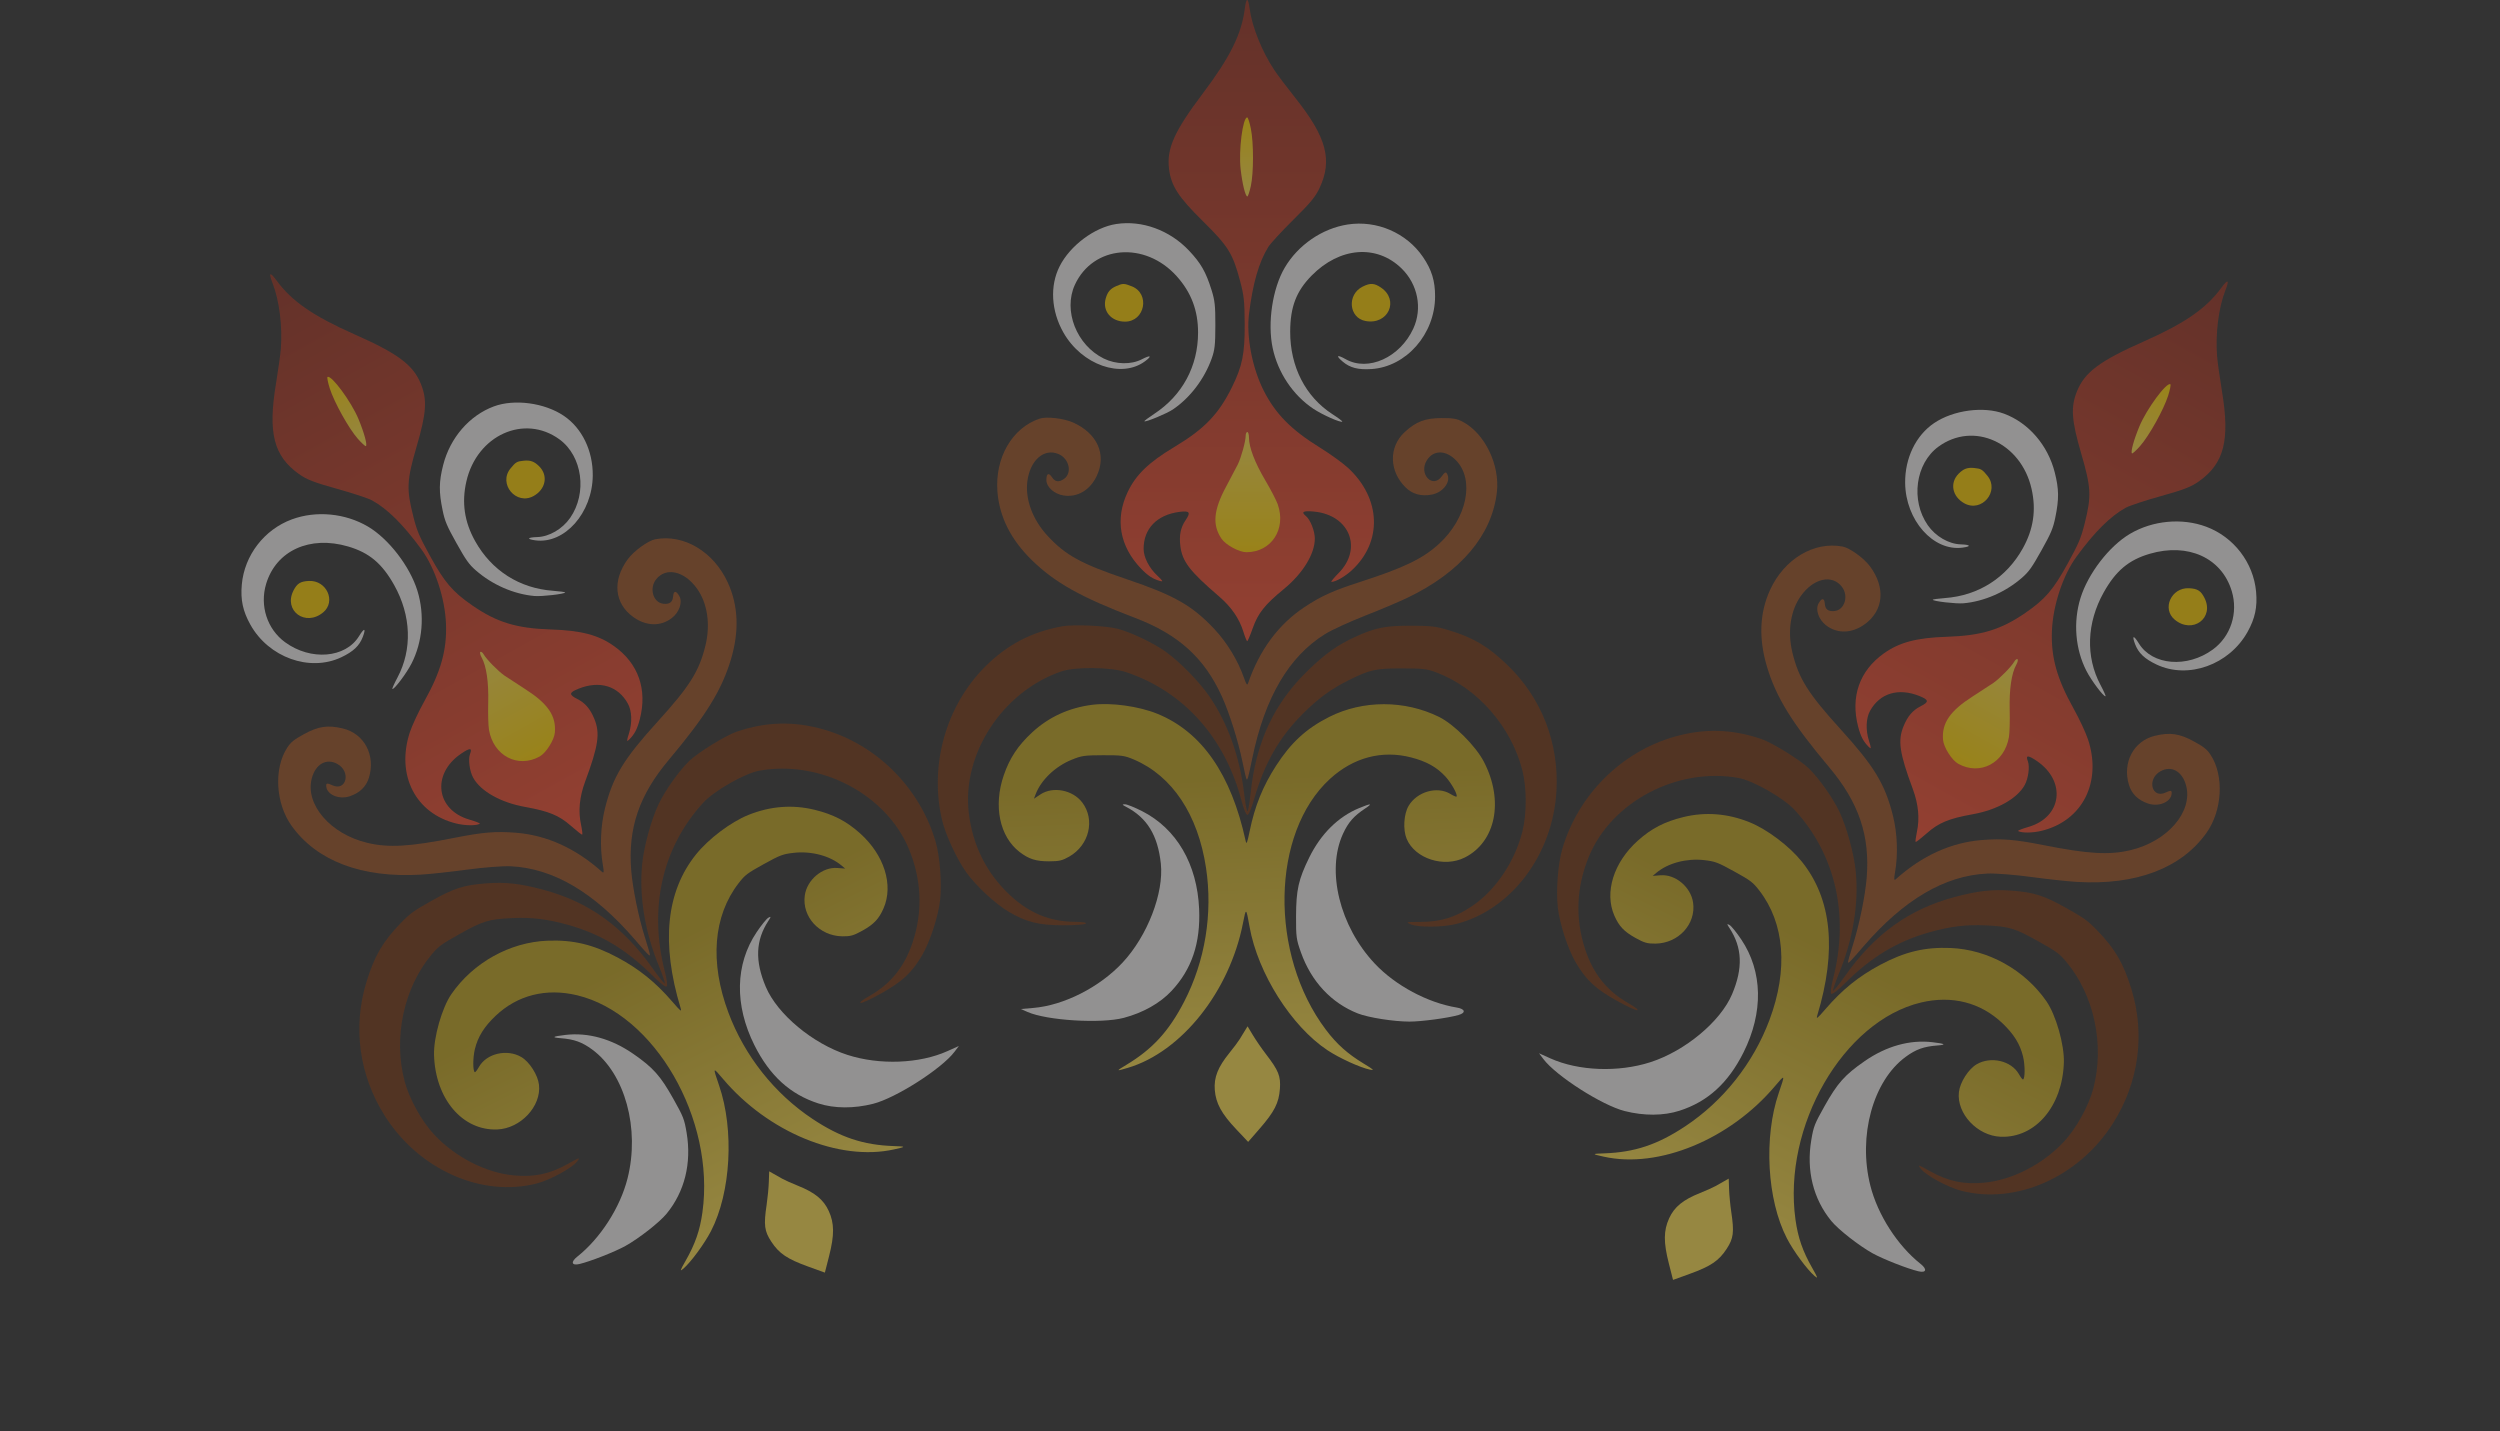 <svg width="1029" height="589" viewBox="0 0 1029 589" fill="none" xmlns="http://www.w3.org/2000/svg">
<rect x="0" y="0" width="1029" height="589" fill="#333333" stroke="none"/>
<g opacity="0.5">
<path fill-rule="evenodd" clip-rule="evenodd" d="M512.393 3.4C511.078 13.919 506.346 23.522 495.178 38.334C483.308 54.076 480.134 61.159 481.185 69.557C482.058 76.53 484.978 81.037 495.105 91.036C505.627 101.425 507.409 104.296 510.46 115.779C512.032 121.696 512.269 123.938 512.321 133.405C512.39 145.638 511.36 150.693 507 159.516C501.581 170.48 495.701 176.583 483.529 183.875C472.83 190.285 467.556 195.362 464.151 202.533C458.89 213.61 460.822 224.784 469.583 233.958C472.444 236.955 474.461 238.276 477.47 239.125C478.914 239.533 478.734 239.194 476.248 236.833C472.902 233.654 470.726 229.374 470.71 225.939C470.671 217.634 476.174 211.91 485.362 210.699C489.676 210.131 490.222 210.833 488.007 214.097C485.947 217.133 485.304 220.249 485.828 224.669C486.588 231.085 489.675 235.114 501.793 245.51C506.803 249.808 510.118 254.622 511.771 260.003C512.43 262.147 513.142 263.901 513.354 263.899C513.565 263.899 514.595 261.471 515.643 258.505C517.804 252.386 520.621 248.84 528.339 242.526C536.239 236.063 541.212 227.964 541.178 221.616C541.162 218.553 539.34 213.93 537.572 212.467C535.401 210.671 536.31 210.138 540.826 210.56C555.513 211.931 561.021 225.777 550.921 235.938C548.975 237.895 547.678 239.497 548.038 239.497C549.746 239.497 553.605 237.298 556.368 234.751C569.102 223.014 568.472 205.193 554.877 192.607C552.721 190.612 547.507 186.846 543.291 184.24C531.516 176.963 525.026 170.401 520.18 160.873C515.411 151.497 512.933 138.574 514.095 129.152C515.64 116.618 518.21 107.731 522.057 101.605C522.973 100.147 527.61 95.113 532.362 90.419C539.331 83.535 541.406 81.031 543.086 77.476C548.525 65.969 546.032 56.531 533.331 40.541C529.782 36.072 525.81 30.808 524.506 28.845C519.412 21.169 515.341 11.042 514.351 3.578C513.727 -1.128 512.967 -1.197 512.393 3.4Z" fill="url(#paint0_linear_2342_2804)"/>
<path fill-rule="evenodd" clip-rule="evenodd" d="M514.848 52.904C516.042 58.814 516.033 71.216 514.832 76.63C514.315 78.961 513.676 80.867 513.414 80.867C512.606 80.867 511.334 75.701 510.641 69.606C509.774 61.97 511.513 48.328 513.354 48.328C513.668 48.328 514.339 50.386 514.848 52.904Z" fill="url(#paint1_linear_2342_2804)"/>
<path fill-rule="evenodd" clip-rule="evenodd" d="M459.441 92.204C450.509 93.571 440.488 101.048 436.161 109.572C432.063 117.645 432.648 127.987 437.703 136.873C445.309 150.241 461.579 155.952 471.32 148.674C474.335 146.422 473.624 146.001 469.985 147.884C465.602 150.153 459.332 150.032 454.322 147.581C443.107 142.094 437.522 127.834 442.424 117.204C449.919 100.952 471.271 99.16 484.329 113.685C490.307 120.337 493.146 127.835 493.128 136.936C493.1 150.781 486.645 162.74 475.103 170.328C472.739 171.883 470.909 173.261 471.038 173.389C471.504 173.855 480.28 170.214 482.78 168.518C489.833 163.733 495.702 156.028 498.726 147.584C499.995 144.039 500.226 141.961 500.239 133.913C500.253 125.816 500.022 123.678 498.665 119.355C496.318 111.882 494.296 108.348 489.393 103.15C481.466 94.747 470.058 90.578 459.441 92.204Z" fill="#F2F0EF"/>
<path fill-rule="evenodd" clip-rule="evenodd" d="M554.709 92.405C544.198 94.03 534.254 100.858 528.769 110.217C523.76 118.764 521.642 132.916 523.828 143.234C525.974 153.367 532.173 162.638 540.536 168.222C544.331 170.756 551.891 174.114 552.479 173.526C552.623 173.383 550.778 171.996 548.379 170.445C537.343 163.308 531 150.896 531.041 136.516C531.07 126.31 533.539 119.859 539.876 113.421C551.417 101.7 566.592 100.487 576.859 110.463C583.594 117.01 585.544 126.954 581.717 135.247C576.236 147.128 563.143 153.064 553.904 147.856C550.275 145.81 549.667 146.325 552.701 148.878C555.7 151.401 559.037 152.256 564.505 151.898C578.862 150.959 590.68 137.435 590.68 121.942C590.68 115.58 589.281 111.034 585.707 105.789C578.926 95.837 566.689 90.554 554.709 92.405Z" fill="#F2F0EF"/>
<path fill-rule="evenodd" clip-rule="evenodd" d="M459.506 117.736C457.006 118.825 455.899 120.108 455.122 122.819C453.648 127.958 457.315 132.381 463.054 132.385C471.252 132.393 473.487 120.91 465.88 117.866C462.697 116.592 462.155 116.581 459.506 117.736Z" fill="#F8C900"/>
<path fill-rule="evenodd" clip-rule="evenodd" d="M560.852 117.983C554.341 121.236 555.149 130.832 562.043 132.126C571.357 133.873 576.095 123.548 568.369 118.341C565.617 116.487 564.001 116.41 560.852 117.983Z" fill="#F8C900"/>
<path fill-rule="evenodd" clip-rule="evenodd" d="M427.983 172.298C416.613 176.051 409.448 188.433 410.553 202.416C411.372 212.775 416.11 222.171 424.767 230.605C434.277 239.87 444.96 245.837 467.294 254.357C485.045 261.128 495.691 270.763 502.899 286.58C505.969 293.317 509.653 304.982 511.369 313.405C512.162 317.298 512.936 320.608 513.09 320.761C513.489 321.161 513.804 319.998 515.45 312.032C520.61 287.064 530.51 270.193 545.421 260.96C548.129 259.282 555.475 255.906 561.745 253.456C568.015 251.006 575.947 247.654 579.371 246.006C601.301 235.454 614.126 220.269 616.12 202.492C617.376 191.302 611.119 178.412 602.112 173.631C599.672 172.336 598.145 172.066 593.392 172.086C586.555 172.117 582.878 173.511 578.151 177.868C571.514 183.986 571.746 194.08 578.677 200.739C581.462 203.416 585.029 204.374 589.264 203.582C594.133 202.673 597.487 197.987 595.506 194.862C595.068 194.17 594.572 194.454 593.437 196.048C589.67 201.337 583.783 195.076 587.265 189.484C589.975 185.131 595.094 185.132 599.314 189.485C607.084 197.502 603.849 213.3 592.269 223.884C585.611 229.969 577.812 233.731 559.836 239.528C548.65 243.135 543.731 245.364 536.848 249.944C526.22 257.016 518.446 267.518 513.719 281.188C513.342 282.278 513.005 281.841 511.999 278.953C509.551 271.923 505.037 264.483 499.895 258.999C490.72 249.217 483.388 245.043 463.691 238.387C444.945 232.053 438.602 228.572 431.158 220.532C425.077 213.963 421.967 205.669 422.831 198.321C423.866 189.512 429.646 184.352 435.664 186.867C440.102 188.721 441.43 194.688 437.947 197.127C435.848 198.596 434.272 198.382 433.009 196.456C431.647 194.377 430.695 194.837 430.695 197.573C430.695 200.45 433.941 203.361 437.795 203.939C443.533 204.8 448.704 201.72 451.461 195.799C455.514 187.095 451.713 178.492 441.808 173.959C438.021 172.225 430.824 171.36 427.983 172.298Z" fill="#9A5124"/>
<path fill-rule="evenodd" clip-rule="evenodd" d="M514.077 180.12C514.077 184.098 516.494 190.435 520.758 197.642C523.017 201.461 525.336 205.92 525.912 207.552C529.513 217.767 523.307 227.273 513.024 227.291C510.029 227.297 504.488 224.287 502.758 221.714C498.921 216.006 499.471 209.933 504.706 200.224C506.629 196.657 508.762 192.609 509.445 191.229C510.872 188.347 512.721 181.648 512.721 179.361C512.721 178.506 513.026 177.808 513.399 177.808C513.772 177.808 514.077 178.849 514.077 180.12Z" fill="url(#paint2_linear_2342_2804)"/>
<path fill-rule="evenodd" clip-rule="evenodd" d="M437.243 257.786C424.541 260.098 414.436 265.399 405.389 274.498C389.397 290.58 382.577 314.657 387.651 337.115C389.05 343.312 393.687 353.396 397.766 359.111C401.677 364.593 409.681 372.022 415.173 375.269C422.404 379.544 427.623 380.84 437.61 380.84C442.447 380.84 446.517 380.543 446.897 380.162C447.348 379.71 445.72 379.46 442.012 379.411C432.129 379.281 423.813 375.876 416.083 368.793C406.225 359.76 400.347 348.159 398.745 334.579C395.882 310.3 412.639 284.665 436.796 276.367C442.588 274.378 457.18 274.535 463.507 276.654C487.172 284.583 504.181 303.551 511.038 329.658C511.965 333.191 512.895 335.42 513.441 335.42C513.984 335.42 515.078 332.816 516.258 328.714C520.467 314.073 526.604 303.376 536.36 293.674C542.704 287.365 548.018 283.489 555.223 279.917C563.916 275.608 566.304 275.084 577.122 275.112C586.027 275.136 587.382 275.303 591.522 276.891C608.215 283.291 621.995 299.072 626.594 317.056C628.448 324.307 628.458 334.94 626.616 342.26C623.513 354.595 615.622 366.347 606.093 372.828C599.143 377.555 593.088 379.434 584.704 379.462C578.636 379.483 578.477 379.522 580.636 380.447C583.772 381.791 594.01 381.697 599.493 380.275C622.13 374.401 639.175 351.726 640.636 325.54C641.738 305.786 634.491 287.202 620.413 273.687C612.374 265.97 606.499 262.486 596.312 259.395C591.101 257.814 589.135 257.578 580.851 257.549C570.225 257.509 566.009 258.357 557.672 262.205C550.446 265.539 545.649 268.944 538.577 275.755C524.452 289.359 516.997 305.232 514.752 326.488C514.286 330.895 513.675 334.251 513.394 333.944C513.113 333.637 512.523 330.336 512.082 326.607C510.294 311.483 505.278 297.481 497.744 286.583C493.553 280.52 485.591 272.384 479.818 268.264C474.761 264.656 465.842 260.378 460.184 258.846C455.406 257.553 441.943 256.931 437.243 257.786Z" fill="#713513"/>
<path fill-rule="evenodd" clip-rule="evenodd" d="M449.594 290.093C440.003 291.306 431.675 295.128 424.85 301.447C418.983 306.879 415.614 311.962 413.157 319.09C408.807 331.71 411.44 344.398 419.718 350.712C423.515 353.608 426.416 354.523 431.777 354.516C435.976 354.511 437.225 354.217 440.135 352.547C448.343 347.839 450.835 337.369 445.436 330.281C441.516 325.135 433.403 323.569 428.267 326.968L425.563 328.758L426.268 326.903C428.475 321.099 434.225 315.562 440.938 312.776C445.115 311.043 446.286 310.869 454 310.846C461.715 310.822 462.857 310.983 466.75 312.642C482.502 319.351 493.098 335.283 496.406 357.231C499.236 376 496.037 395.567 487.408 412.272C481.121 424.442 474.427 431.77 463.67 438.257C459.197 440.954 459.22 441.006 464.214 439.524C486.331 432.955 506.094 408.112 511.61 379.944C512.879 373.462 512.889 373.467 514.33 381.515C517.747 400.585 531.502 422.375 546.359 432.252C551.238 435.495 559.799 439.414 563.835 440.252C565.837 440.668 565.475 440.307 561.448 437.87C554.655 433.76 550.212 429.791 545.71 423.812C522.355 392.799 523.17 342.808 547.391 320.613C557.038 311.773 568.81 308.654 580.829 311.754C587.105 313.373 591.367 315.743 594.908 319.585C597.43 322.321 600.146 327.235 599.496 327.886C599.347 328.035 598.198 327.532 596.945 326.768C591.527 323.464 583.201 325.865 579.77 331.72C577.788 335.102 577.413 341.501 578.976 345.243C582.403 353.444 594.355 357.279 602.936 352.931C615.691 346.467 619.058 329.589 610.786 313.572C607.447 307.104 598.447 298.1 592.293 295.07C578.155 288.107 560.944 288.114 547.12 295.084C537.678 299.845 531.379 305.631 525.215 315.204C519.739 323.706 516.491 331.767 514.348 342.174C513.324 347.144 513.061 347.76 512.69 346.049C506.756 318.69 494.601 301.205 476.369 293.796C468.698 290.679 457.357 289.111 449.594 290.093Z" fill="url(#paint3_linear_2342_2804)"/>
<path fill-rule="evenodd" clip-rule="evenodd" d="M463.573 332.131C472.152 336.611 476.558 343.835 477.802 355.459C479.102 367.602 472.269 385.266 462.03 396.228C452.555 406.373 437.929 413.798 425.304 414.872L420.187 415.308L422.899 416.511C430.865 420.047 453.217 421.419 462.556 418.946C470.505 416.841 477.491 412.9 482.203 407.861C490.535 398.954 494.167 388.172 493.561 374.14C492.763 355.667 484.295 341.121 470.13 333.894C467.025 332.31 463.822 331.026 463.012 331.041C461.727 331.065 461.798 331.204 463.573 332.131Z" fill="#F2F0EF"/>
<path fill-rule="evenodd" clip-rule="evenodd" d="M559.48 332.587C550.805 336.156 543.657 343.228 538.87 352.975C534.466 361.945 533.497 366.262 533.457 377.111C533.426 385.631 533.565 386.663 535.485 392.055C539.738 404.006 547.974 412.833 558.882 417.133C563.186 418.83 573.716 420.489 580.173 420.489C585.098 420.489 595.943 419.03 600.31 417.78C603.472 416.875 603.102 415.28 599.597 414.705C587.613 412.744 574.333 405.629 565.861 396.63C551.394 381.264 545.789 358.35 552.785 343.171C554.963 338.448 557.209 335.88 561.857 332.802C565.154 330.619 564.424 330.552 559.48 332.587Z" fill="#F2F0EF"/>
<path fill-rule="evenodd" clip-rule="evenodd" d="M512.431 424.176C511.845 425.136 510.858 426.75 510.237 427.762C509.616 428.775 507.735 431.29 506.056 433.351C501.298 439.193 499.597 443.493 500.009 448.634C500.454 454.172 502.772 458.4 508.941 464.925L513.738 470L518.482 464.548C524.569 457.552 526.39 453.968 526.808 448.16C527.184 442.929 526.264 440.643 521.061 433.881C519.363 431.675 516.967 428.197 515.735 426.151L513.496 422.432L512.431 424.176Z" fill="#F9DB50"/>
</g>
<g opacity="0.5">
<path fill-rule="evenodd" clip-rule="evenodd" d="M914.328 118.429C908.064 126.982 899.26 133.073 882.298 140.585C864.271 148.569 858.054 153.214 854.889 161.064C852.261 167.581 852.622 172.939 856.608 186.601C860.751 200.796 860.912 204.171 857.995 215.689C856.491 221.623 855.608 223.697 851.051 231.995C845.162 242.719 841.805 246.635 833.704 252.224C823.638 259.17 815.532 261.644 801.35 262.097C788.885 262.496 781.807 264.368 775.345 268.978C765.362 276.099 761.617 286.803 764.811 299.08C765.854 303.09 766.974 305.225 769.191 307.43C770.255 308.488 770.262 308.104 769.238 304.832C767.859 300.428 768.039 295.629 769.696 292.62C773.7 285.344 781.292 283.019 789.909 286.428C793.955 288.029 794.091 288.908 790.568 290.683C787.292 292.334 785.215 294.745 783.524 298.862C781.068 304.837 781.806 309.859 787.34 324.836C789.628 331.028 790.183 336.846 789.012 342.352C788.545 344.546 788.315 346.425 788.5 346.526C788.685 346.629 790.766 345.008 793.124 342.925C797.987 338.629 802.173 336.901 811.987 335.137C822.034 333.33 830.317 328.672 833.374 323.108C834.849 320.423 835.505 315.498 834.671 313.36C833.648 310.735 834.702 310.711 838.442 313.275C850.61 321.615 848.69 336.392 834.923 340.36C832.271 341.124 830.359 341.893 830.674 342.068C832.166 342.898 836.608 342.853 840.26 341.972C857.095 337.907 865.209 322.029 859.45 304.421C858.536 301.628 855.811 295.803 853.394 291.475C846.643 279.391 844.163 270.501 844.562 259.819C844.954 249.307 849.071 236.81 854.669 229.141C862.113 218.941 868.68 212.424 875.021 208.942C876.53 208.113 883.029 205.969 889.465 204.179C898.902 201.552 901.932 200.372 905.129 198.083C915.477 190.673 917.888 181.213 914.564 161.065C913.636 155.434 912.725 148.904 912.54 146.553C911.821 137.369 913.188 126.541 915.953 119.537C917.695 115.122 917.065 114.692 914.328 118.429Z" fill="url(#paint4_linear_2342_2804)"/>
<path fill-rule="evenodd" clip-rule="evenodd" d="M892.402 162.88C890.571 168.626 884.533 179.458 880.851 183.605C879.266 185.391 877.781 186.746 877.552 186.618C876.846 186.225 878.246 181.092 880.605 175.43C883.56 168.335 891.713 157.26 893.322 158.156C893.596 158.308 893.182 160.433 892.402 162.88Z" fill="url(#paint5_linear_2342_2804)"/>
<path fill-rule="evenodd" clip-rule="evenodd" d="M824.877 170.28C816.407 167.132 804.014 168.792 796.089 174.137C788.583 179.199 784.064 188.52 784.162 198.743C784.307 214.122 795.747 227.024 807.798 225.401C811.528 224.899 811.111 224.185 807.016 224.062C802.082 223.913 796.663 220.758 793.476 216.18C786.345 205.932 788.399 190.756 797.851 183.851C812.302 173.295 831.832 182.111 836.179 201.153C838.169 209.872 837.003 217.804 832.562 225.748C825.806 237.833 814.35 245.144 800.575 246.163C797.753 246.372 795.484 246.686 795.534 246.86C795.714 247.494 805.154 248.58 808.163 248.313C816.653 247.562 825.528 243.682 832.276 237.774C835.109 235.294 836.321 233.591 840.246 226.564C844.195 219.496 845.033 217.515 845.949 213.077C847.532 205.407 847.484 201.336 845.727 194.409C842.886 183.212 834.944 174.022 824.877 170.28Z" fill="#F2F0EF"/>
<path fill-rule="evenodd" clip-rule="evenodd" d="M908.026 216.781C898.051 213.089 886.042 214.221 876.699 219.731C868.165 224.765 859.433 236.1 856.326 246.179C853.274 256.078 854.183 267.193 858.775 276.139C860.859 280.199 865.833 286.809 866.633 286.581C866.828 286.525 865.89 284.417 864.548 281.895C858.375 270.292 858.868 256.362 865.896 243.817C870.884 234.913 876.178 230.475 884.846 227.932C900.63 223.302 914.48 229.62 918.6 243.33C921.303 252.326 918.171 261.963 910.795 267.349C900.228 275.065 885.901 273.886 880.36 264.843C878.183 261.29 877.402 261.445 878.812 265.15C880.205 268.814 882.706 271.183 887.657 273.53C900.659 279.69 917.563 273.619 925.096 260.081C928.19 254.522 929.177 249.869 928.605 243.547C927.518 231.554 919.394 220.988 908.026 216.781Z" fill="#F2F0EF"/>
<path fill-rule="evenodd" clip-rule="evenodd" d="M812.518 192.622C809.804 192.359 808.214 192.941 806.216 194.932C802.429 198.706 803.483 204.354 808.495 207.149C815.656 211.142 823.193 202.194 818.025 195.836C815.863 193.175 815.395 192.902 812.518 192.622Z" fill="#F8C900"/>
<path fill-rule="evenodd" clip-rule="evenodd" d="M900.957 242.118C893.685 241.794 889.725 250.572 895.12 255.055C902.41 261.111 911.57 254.393 907.351 246.086C905.848 243.127 904.473 242.274 900.957 242.118Z" fill="#F8C900"/>
<path fill-rule="evenodd" clip-rule="evenodd" d="M758.443 224.972C746.682 222.723 734.4 230.058 728.567 242.814C724.246 252.264 723.817 262.779 727.28 274.358C731.085 287.078 737.519 297.486 752.893 315.791C765.111 330.34 769.728 343.936 768.336 361.262C767.743 368.642 765.29 380.625 762.694 388.82C761.494 392.607 760.561 395.877 760.62 396.085C760.775 396.629 761.616 395.766 766.927 389.605C783.577 370.297 800.431 360.368 817.95 359.55C821.132 359.401 829.194 360.023 835.864 360.931C842.534 361.839 851.095 362.766 854.888 362.992C879.182 364.434 897.772 357.401 908.159 342.837C914.697 333.67 915.498 319.364 909.952 310.806C908.449 308.489 907.246 307.51 903.083 305.216C897.094 301.918 893.203 301.349 886.954 302.858C878.179 304.977 873.474 313.909 876.292 323.099C877.424 326.792 880.076 329.363 884.161 330.731C888.858 332.304 894.068 329.84 893.856 326.146C893.81 325.328 893.238 325.336 891.471 326.177C885.608 328.967 883.508 320.633 889.27 317.44C893.755 314.954 898.227 317.444 899.798 323.3C902.689 334.083 892.18 346.315 876.916 349.932C868.139 352.012 859.494 351.507 840.968 347.832C829.439 345.545 824.058 345.1 815.816 345.755C803.09 346.767 791.19 352.164 780.413 361.81C779.553 362.58 779.472 362.035 779.997 359.021C781.276 351.688 780.949 342.993 779.122 335.7C775.862 322.691 771.484 315.478 757.509 300.085C744.208 285.435 740.358 279.308 737.763 268.663C735.644 259.967 736.959 251.207 741.286 245.206C746.474 238.011 754.034 236.314 758.07 241.437C761.047 245.216 759.305 251.074 755.076 251.513C752.528 251.776 751.254 250.822 751.088 248.525C750.908 246.047 749.853 245.985 748.522 248.376C747.123 250.891 748.544 255.012 751.631 257.391C756.226 260.934 762.243 260.756 767.531 256.924C775.305 251.289 776.166 241.923 769.716 233.145C767.25 229.788 761.381 225.533 758.443 224.972Z" fill="#9A5124"/>
<path fill-rule="evenodd" clip-rule="evenodd" d="M829.87 273.67C827.936 277.146 826.966 283.859 827.188 292.23C827.305 296.665 827.163 301.689 826.873 303.395C825.052 314.072 815.007 319.361 806.013 314.377C803.393 312.925 800.015 307.601 799.754 304.512C799.176 297.658 802.611 292.619 811.906 286.68C815.32 284.499 819.152 281.999 820.421 281.125C823.069 279.301 827.942 274.346 829.055 272.347C829.47 271.6 830.076 271.139 830.402 271.32C830.728 271.501 830.488 272.559 829.87 273.67Z" fill="url(#paint6_linear_2342_2804)"/>
<path fill-rule="evenodd" clip-rule="evenodd" d="M724.966 304.176C712.742 300.019 701.335 299.738 689.005 303.289C667.211 309.567 649.544 327.29 643.057 349.381C641.267 355.477 640.415 366.543 641.2 373.52C641.953 380.212 645.335 390.595 648.554 396.103C652.794 403.355 656.724 407.025 665.452 411.881C669.678 414.233 673.379 415.953 673.897 415.805C674.511 415.629 673.209 414.619 669.993 412.773C661.42 407.854 655.809 400.835 652.499 390.887C648.277 378.2 648.781 365.205 653.985 352.559C663.288 329.952 690.396 315.699 715.54 320.195C721.568 321.273 734.243 328.505 738.741 333.434C755.565 351.869 761.205 376.714 754.502 402.862C753.594 406.4 753.322 408.8 753.799 409.065C754.274 409.329 756.497 407.585 759.522 404.575C770.319 393.828 780.883 387.465 794.126 383.731C802.737 381.302 809.265 380.5 817.298 380.882C826.989 381.343 829.33 382.046 838.77 387.332C846.54 391.682 847.642 392.487 850.489 395.888C861.963 409.597 866.331 430.087 861.604 448.038C859.699 455.277 854.537 464.573 849.368 470.073C840.659 479.342 828.05 485.775 816.572 486.805C808.199 487.556 801.995 486.254 794.655 482.202C789.343 479.269 789.185 479.226 790.622 481.085C792.709 483.783 801.7 488.68 807.183 490.102C829.82 495.977 855.74 484.451 869.749 462.28C880.318 445.554 883.021 425.791 877.291 407.136C874.02 396.484 870.58 390.583 863.181 382.928C859.396 379.013 857.793 377.851 850.568 373.797C841.303 368.596 837.207 367.287 828.05 366.595C820.115 365.995 814.268 366.638 804.776 369.151C785.818 374.17 771.585 384.415 759.288 401.897C756.738 405.522 754.573 408.157 754.476 407.753C754.38 407.348 755.469 404.176 756.897 400.704C762.689 386.618 765.115 371.943 763.83 358.758C763.116 351.422 760.115 340.441 757.073 334.034C754.409 328.422 748.696 320.347 744.496 316.257C740.95 312.804 729.488 305.714 724.966 304.176Z" fill="#713513"/>
<path fill-rule="evenodd" clip-rule="evenodd" d="M720.049 338.412C711.078 334.809 701.943 334.098 692.906 336.302C685.139 338.195 679.723 340.999 674.11 346.033C664.173 354.945 660.303 367.312 664.467 376.855C666.377 381.232 668.467 383.442 673.154 386.043C676.826 388.08 678.06 388.43 681.416 388.386C690.877 388.263 698.146 380.327 696.874 371.507C695.951 365.104 689.623 359.791 683.483 360.264L680.25 360.513L681.768 359.235C686.518 355.236 694.235 353.194 701.456 354.024C705.948 354.54 707.056 354.958 713.808 358.688C720.561 362.419 721.48 363.115 724.076 366.457C734.578 379.98 736.09 399.053 728.309 419.841C721.655 437.617 709.345 453.16 693.682 463.561C682.271 471.139 672.858 474.287 660.305 474.725C655.084 474.907 655.079 474.963 660.164 476.096C682.684 481.111 712.034 469.013 730.55 447.081C734.811 442.034 734.817 442.043 732.163 449.776C725.876 468.101 727.3 493.83 735.48 509.685C738.166 514.891 743.741 522.479 746.861 525.174C748.408 526.51 748.267 526.019 745.933 521.931C741.996 515.037 740.043 509.408 739.016 501.995C733.689 463.538 758.709 420.251 790.666 412.634C803.394 409.601 815.197 412.599 824.192 421.153C828.889 425.619 831.461 429.762 832.687 434.841C833.561 438.458 833.544 444.073 832.66 444.325C832.457 444.384 831.698 443.385 830.974 442.108C827.846 436.587 819.404 434.637 813.558 438.084C810.182 440.076 806.742 445.485 806.289 449.515C805.296 458.347 813.876 467.51 823.487 467.883C837.777 468.437 848.925 455.326 849.486 437.307C849.713 430.032 846.226 417.788 842.322 412.147C833.354 399.189 818.312 390.826 802.842 390.195C792.277 389.765 783.96 391.757 773.918 397.125C764.999 401.891 758.241 407.356 751.308 415.408C747.997 419.253 747.468 419.663 747.975 417.987C756.093 391.196 753.974 370.006 741.645 354.667C736.458 348.214 727.31 341.328 720.049 338.412Z" fill="url(#paint7_linear_2342_2804)"/>
<path fill-rule="evenodd" clip-rule="evenodd" d="M711.824 381.942C717.141 390.029 717.479 398.484 712.914 409.246C708.145 420.489 693.585 432.601 679.308 437.202C666.096 441.459 649.705 440.836 638.15 435.636L633.467 433.528L635.252 435.898C640.493 442.862 659.358 454.929 668.721 457.309C676.69 459.335 684.711 459.287 691.279 457.176C702.891 453.445 711.307 445.789 717.601 433.233C725.886 416.703 725.559 399.874 716.695 386.672C714.753 383.778 712.578 381.098 711.863 380.718C710.729 380.114 710.724 380.27 711.824 381.942Z" fill="#F2F0EF"/>
<path fill-rule="evenodd" clip-rule="evenodd" d="M795.408 428.975C786.092 427.876 776.406 430.58 767.484 436.77C759.274 442.466 756.328 445.767 751.018 455.228C746.848 462.658 746.468 463.627 745.523 469.272C743.429 481.783 746.333 493.501 753.775 502.563C756.711 506.138 765.104 512.708 770.747 515.848C775.051 518.243 785.236 522.242 789.66 523.272C792.864 524.019 793.316 522.445 790.532 520.239C781.014 512.698 772.87 500.023 769.842 488.041C764.672 467.579 770.917 444.831 784.411 434.969C788.61 431.9 791.821 430.748 797.38 430.319C801.322 430.014 800.717 429.602 795.408 428.975Z" fill="#F2F0EF"/>
<path fill-rule="evenodd" clip-rule="evenodd" d="M709.759 486.13C708.781 486.684 707.134 487.614 706.099 488.197C705.063 488.78 702.197 490.063 699.728 491.048C692.73 493.839 689.153 496.769 687.013 501.462C684.708 506.518 684.678 511.339 686.896 520.041L688.62 526.808L695.416 524.351C704.137 521.197 707.471 518.951 710.66 514.079C713.533 509.69 713.84 507.245 712.582 498.807C712.171 496.054 711.768 491.85 711.687 489.463L711.538 485.124L709.759 486.13Z" fill="#F9DB50"/>
</g>
<g opacity="0.5">
<path fill-rule="evenodd" clip-rule="evenodd" d="M113.811 115.429C120.074 123.982 128.878 130.073 145.84 137.585C163.867 145.569 170.084 150.214 173.249 158.064C175.877 164.581 175.516 169.939 171.53 183.601C167.387 197.796 167.226 201.171 170.144 212.689C171.647 218.623 172.53 220.697 177.087 228.995C182.976 239.719 186.333 243.635 194.434 249.224C204.501 256.17 212.606 258.644 226.788 259.097C239.254 259.496 246.331 261.368 252.793 265.978C262.776 273.099 266.521 283.803 263.327 296.08C262.284 300.09 261.164 302.225 258.947 304.43C257.884 305.488 257.876 305.104 258.901 301.832C260.279 297.428 260.099 292.629 258.442 289.62C254.438 282.344 246.847 280.019 238.229 283.428C234.183 285.029 234.047 285.908 237.57 287.683C240.846 289.334 242.923 291.745 244.615 295.862C247.07 301.837 246.332 306.859 240.798 321.836C238.51 328.028 237.955 333.846 239.127 339.352C239.593 341.546 239.823 343.425 239.638 343.526C239.453 343.629 237.372 342.008 235.014 339.925C230.151 335.629 225.965 333.901 216.151 332.137C206.105 330.33 197.821 325.672 194.764 320.108C193.289 317.423 192.633 312.498 193.467 310.36C194.49 307.735 193.437 307.711 189.696 310.275C177.528 318.615 179.448 333.392 193.215 337.36C195.867 338.124 197.779 338.893 197.464 339.068C195.972 339.898 191.53 339.853 187.878 338.972C171.043 334.907 162.929 319.029 168.689 301.421C169.602 298.628 172.327 292.803 174.744 288.475C181.495 276.391 183.975 267.501 183.576 256.819C183.184 246.307 179.067 233.81 173.47 226.141C166.025 215.941 159.458 209.424 153.118 205.942C151.608 205.113 145.109 202.969 138.674 201.179C129.237 198.552 126.206 197.372 123.009 195.083C112.662 187.673 110.25 178.213 113.574 158.065C114.503 152.434 115.413 145.904 115.598 143.553C116.317 134.369 114.95 123.541 112.186 116.537C110.443 112.122 111.074 111.692 113.811 115.429Z" fill="url(#paint8_linear_2342_2804)"/>
<path fill-rule="evenodd" clip-rule="evenodd" d="M135.736 159.88C137.567 165.626 143.605 176.458 147.287 180.605C148.872 182.391 150.357 183.746 150.586 183.618C151.292 183.225 149.892 178.092 147.534 172.43C144.578 165.335 136.425 154.26 134.816 155.156C134.542 155.308 134.957 157.433 135.736 159.88Z" fill="url(#paint9_linear_2342_2804)"/>
<path fill-rule="evenodd" clip-rule="evenodd" d="M203.261 167.28C211.731 164.132 224.124 165.792 232.049 171.137C239.555 176.199 244.074 185.52 243.977 195.743C243.831 211.122 232.391 224.024 220.34 222.401C216.611 221.899 217.027 221.185 221.122 221.062C226.056 220.913 231.476 217.758 234.662 213.18C241.793 202.932 239.74 187.756 230.287 180.851C215.836 170.295 196.306 179.111 191.959 198.153C189.969 206.872 191.135 214.804 195.577 222.748C202.332 234.833 213.788 242.144 227.563 243.163C230.386 243.372 232.654 243.686 232.604 243.86C232.424 244.494 222.985 245.58 219.975 245.313C211.485 244.562 202.611 240.682 195.862 234.774C193.029 232.294 191.817 230.591 187.892 223.564C183.943 216.496 183.105 214.515 182.189 210.077C180.606 202.407 180.654 198.336 182.411 191.409C185.252 180.212 193.194 171.022 203.261 167.28Z" fill="#F2F0EF"/>
<path fill-rule="evenodd" clip-rule="evenodd" d="M120.112 213.781C130.087 210.089 142.096 211.221 151.44 216.731C159.973 221.765 168.705 233.1 171.813 243.179C174.864 253.078 173.955 264.193 169.363 273.139C167.279 277.199 162.305 283.809 161.506 283.581C161.31 283.525 162.248 281.417 163.59 278.895C169.763 267.292 169.27 253.362 162.243 240.817C157.254 231.913 151.961 227.475 143.292 224.932C127.509 220.302 113.658 226.62 109.538 240.33C106.836 249.326 109.967 258.963 117.344 264.349C127.911 272.065 142.237 270.886 147.778 261.843C149.955 258.29 150.736 258.445 149.327 262.15C147.933 265.814 145.432 268.183 140.481 270.53C127.479 276.69 110.575 270.619 103.042 257.081C99.948 251.522 98.961 246.869 99.534 240.547C100.62 228.554 108.744 217.988 120.112 213.781Z" fill="#F2F0EF"/>
<path fill-rule="evenodd" clip-rule="evenodd" d="M215.62 189.622C218.334 189.359 219.925 189.941 221.922 191.932C225.709 195.706 224.655 201.354 219.643 204.149C212.482 208.142 204.946 199.194 210.113 192.836C212.276 190.175 212.744 189.902 215.62 189.622Z" fill="#F8C900"/>
<path fill-rule="evenodd" clip-rule="evenodd" d="M127.181 239.118C134.453 238.794 138.413 247.572 133.018 252.055C125.729 258.111 116.568 251.393 120.787 243.086C122.29 240.127 123.665 239.274 127.181 239.118Z" fill="#F8C900"/>
<path fill-rule="evenodd" clip-rule="evenodd" d="M269.695 221.972C281.456 219.723 293.738 227.058 299.572 239.814C303.893 249.264 304.322 259.779 300.858 271.358C297.053 284.078 290.619 294.486 275.246 312.791C263.027 327.34 258.41 340.936 259.802 358.262C260.395 365.642 262.849 377.625 265.444 385.82C266.644 389.607 267.577 392.877 267.518 393.085C267.363 393.629 266.523 392.766 261.211 386.605C244.561 367.297 227.707 357.368 210.188 356.55C207.006 356.401 198.944 357.023 192.274 357.931C185.604 358.839 177.043 359.766 173.25 359.992C148.956 361.434 130.366 354.401 119.98 339.837C113.441 330.67 112.641 316.364 118.187 307.806C119.689 305.489 120.892 304.51 125.055 302.216C131.044 298.918 134.935 298.349 141.184 299.858C149.959 301.977 154.664 310.909 151.846 320.099C150.714 323.792 148.062 326.363 143.977 327.731C139.28 329.304 134.071 326.84 134.282 323.146C134.329 322.328 134.901 322.336 136.667 323.177C142.53 325.967 144.63 317.633 138.868 314.44C134.384 311.954 129.911 314.444 128.34 320.3C125.449 331.083 135.958 343.315 151.222 346.932C160 349.012 168.644 348.507 187.171 344.832C198.699 342.545 204.08 342.1 212.322 342.755C225.048 343.767 236.948 349.164 247.726 358.81C248.585 359.58 248.667 359.035 248.141 356.021C246.862 348.688 247.189 339.993 249.016 332.7C252.277 319.691 256.654 312.478 270.629 297.085C283.93 282.435 287.78 276.308 290.375 265.663C292.495 256.967 291.179 248.207 286.852 242.206C281.664 235.011 274.104 233.314 270.068 238.437C267.092 242.216 268.833 248.074 273.062 248.513C275.61 248.776 276.884 247.822 277.05 245.525C277.23 243.047 278.285 242.985 279.616 245.376C281.015 247.891 279.594 252.012 276.508 254.391C271.912 257.934 265.895 257.756 260.608 253.924C252.833 248.289 251.972 238.923 258.422 230.145C260.889 226.788 266.758 222.533 269.695 221.972Z" fill="#9A5124"/>
<path fill-rule="evenodd" clip-rule="evenodd" d="M198.268 270.67C200.202 274.146 201.172 280.859 200.951 289.23C200.833 293.665 200.975 298.689 201.265 300.395C203.086 311.072 213.131 316.361 222.126 311.377C224.745 309.925 228.123 304.601 228.384 301.512C228.962 294.658 225.528 289.619 216.232 283.68C212.818 281.499 208.986 278.999 207.718 278.125C205.069 276.301 200.196 271.346 199.084 269.347C198.668 268.6 198.062 268.139 197.736 268.32C197.411 268.501 197.65 269.559 198.268 270.67Z" fill="url(#paint10_linear_2342_2804)"/>
<path fill-rule="evenodd" clip-rule="evenodd" d="M303.172 301.176C315.396 297.019 326.804 296.738 339.134 300.289C360.927 306.567 378.594 324.29 385.081 346.381C386.871 352.477 387.723 363.543 386.938 370.52C386.185 377.212 382.804 387.595 379.584 393.103C375.344 400.355 371.414 404.025 362.686 408.881C358.46 411.233 354.759 412.953 354.241 412.805C353.628 412.629 354.929 411.619 358.145 409.773C366.719 404.854 372.329 397.835 375.639 387.887C379.861 375.2 379.357 362.205 374.153 349.559C364.85 326.952 337.742 312.699 312.598 317.195C306.57 318.273 293.895 325.505 289.397 330.434C272.574 348.869 266.934 373.714 273.637 399.862C274.544 403.4 274.816 405.8 274.339 406.065C273.864 406.329 271.641 404.585 268.616 401.575C257.819 390.828 247.255 384.465 234.012 380.731C225.402 378.302 218.873 377.5 210.84 377.882C201.149 378.343 198.808 379.046 189.368 384.332C181.598 388.682 180.496 389.487 177.65 392.888C166.175 406.597 161.808 427.087 166.534 445.038C168.439 452.277 173.601 461.573 178.77 467.073C187.479 476.342 200.088 482.775 211.567 483.805C219.939 484.556 226.143 483.254 233.483 479.202C238.795 476.269 238.954 476.226 237.516 478.085C235.429 480.783 226.438 485.68 220.955 487.102C198.319 492.977 172.398 481.451 158.389 459.28C147.82 442.554 145.117 422.791 150.847 404.136C154.119 393.484 157.558 387.583 164.957 379.928C168.742 376.013 170.345 374.851 177.57 370.797C186.835 365.596 190.931 364.287 200.088 363.595C208.023 362.995 213.87 363.638 223.363 366.151C242.32 371.17 256.553 381.415 268.85 398.897C271.4 402.522 273.565 405.157 273.662 404.753C273.758 404.348 272.669 401.176 271.241 397.704C265.45 383.618 263.024 368.943 264.308 355.758C265.022 348.422 268.023 337.441 271.065 331.034C273.729 325.422 279.442 317.347 283.642 313.257C287.188 309.804 298.65 302.714 303.172 301.176Z" fill="#713513"/>
<path fill-rule="evenodd" clip-rule="evenodd" d="M308.089 335.412C317.06 331.809 326.195 331.098 335.232 333.302C342.999 335.195 348.415 337.999 354.029 343.033C363.965 351.945 367.835 364.312 363.671 373.855C361.761 378.232 359.672 380.442 354.984 383.043C351.312 385.08 350.078 385.43 346.722 385.386C337.261 385.263 329.992 377.327 331.264 368.507C332.187 362.104 338.515 356.791 344.655 357.264L347.888 357.513L346.371 356.235C341.62 352.236 333.903 350.194 326.682 351.024C322.19 351.54 321.082 351.958 314.33 355.688C307.577 359.419 306.658 360.115 304.062 363.457C293.56 376.98 292.048 396.053 299.829 416.841C306.483 434.617 318.793 450.16 334.456 460.561C345.867 468.139 355.28 471.287 367.833 471.725C373.054 471.907 373.059 471.963 367.974 473.096C345.454 478.111 316.105 466.013 297.588 444.081C293.327 439.034 293.321 439.043 295.975 446.776C302.262 465.101 300.838 490.83 292.658 506.685C289.972 511.891 284.397 519.479 281.277 522.174C279.731 523.51 279.871 523.019 282.205 518.931C286.142 512.037 288.095 506.408 289.122 498.995C294.449 460.538 269.429 417.251 237.472 409.634C224.744 406.601 212.941 409.599 203.946 418.153C199.249 422.619 196.677 426.762 195.451 431.841C194.577 435.458 194.594 441.073 195.478 441.325C195.681 441.384 196.44 440.385 197.164 439.108C200.292 433.587 208.735 431.637 214.58 435.084C217.956 437.076 221.396 442.485 221.849 446.515C222.842 455.347 214.263 464.51 204.651 464.883C190.362 465.437 179.213 452.326 178.652 434.307C178.426 427.032 181.912 414.788 185.816 409.147C194.784 396.189 209.826 387.826 225.296 387.195C235.861 386.765 244.178 388.757 254.22 394.125C263.139 398.891 269.897 404.356 276.83 412.408C280.141 416.253 280.671 416.663 280.163 414.987C272.045 388.196 274.164 367.006 286.494 351.667C291.681 345.214 300.828 338.328 308.089 335.412Z" fill="url(#paint11_linear_2342_2804)"/>
<path fill-rule="evenodd" clip-rule="evenodd" d="M316.314 378.942C310.997 387.029 310.659 395.484 315.224 406.246C319.993 417.489 334.553 429.601 348.83 434.202C362.042 438.459 378.433 437.836 389.988 432.636L394.671 430.528L392.886 432.898C387.645 439.862 368.78 451.929 359.417 454.309C351.448 456.335 343.427 456.287 336.859 454.176C325.247 450.445 316.831 442.789 310.538 430.233C302.252 413.703 302.579 396.874 311.443 383.672C313.385 380.778 315.56 378.098 316.275 377.718C317.409 377.114 317.415 377.27 316.314 378.942Z" fill="#F2F0EF"/>
<path fill-rule="evenodd" clip-rule="evenodd" d="M232.73 425.975C242.047 424.876 251.732 427.58 260.654 433.77C268.864 439.466 271.81 442.767 277.12 452.228C281.29 459.658 281.67 460.627 282.615 466.272C284.71 478.783 281.805 490.501 274.363 499.563C271.428 503.138 263.034 509.708 257.392 512.848C253.087 515.243 242.902 519.242 238.478 520.272C235.274 521.019 234.822 519.445 237.606 517.239C247.124 509.698 255.268 497.023 258.296 485.041C263.466 464.579 257.221 441.831 243.728 431.969C239.528 428.9 236.317 427.748 230.758 427.319C226.816 427.014 227.421 426.602 232.73 425.975Z" fill="#F2F0EF"/>
<path fill-rule="evenodd" clip-rule="evenodd" d="M318.379 483.13C319.357 483.684 321.005 484.614 322.04 485.197C323.075 485.78 325.941 487.063 328.41 488.048C335.408 490.839 338.986 493.769 341.125 498.462C343.43 503.518 343.46 508.339 341.243 517.041L339.518 523.808L332.722 521.351C324.001 518.197 320.667 515.951 317.478 511.079C314.606 506.69 314.298 504.245 315.557 495.807C315.967 493.054 316.37 488.85 316.451 486.463L316.6 482.124L318.379 483.13Z" fill="#F9DB50"/>
</g>
<defs>
<linearGradient id="paint0_linear_2342_2804" x1="513.379" y1="0" x2="513.379" y2="263.899" gradientUnits="userSpaceOnUse">
<stop stop-color="#953120"/>
<stop offset="1" stop-color="#F34D30"/>
</linearGradient>
<linearGradient id="paint1_linear_2342_2804" x1="513.075" y1="48.328" x2="513.075" y2="80.867" gradientUnits="userSpaceOnUse">
<stop stop-color="#FFD200"/>
<stop offset="1" stop-color="#F9DB50"/>
</linearGradient>
<linearGradient id="paint2_linear_2342_2804" x1="513.604" y1="177.808" x2="513.604" y2="227.291" gradientUnits="userSpaceOnUse">
<stop stop-color="#F9DB50"/>
<stop offset="1" stop-color="#FFD200"/>
</linearGradient>
<linearGradient id="paint3_linear_2342_2804" x1="513.192" y1="440.497" x2="508.023" y2="320.31" gradientUnits="userSpaceOnUse">
<stop stop-color="#F9DB50"/>
<stop offset="1" stop-color="#C0A320"/>
</linearGradient>
<linearGradient id="paint4_linear_2342_2804" x1="916.843" y1="115.938" x2="788.523" y2="346.539" gradientUnits="userSpaceOnUse">
<stop stop-color="#953120"/>
<stop offset="1" stop-color="#F34D30"/>
</linearGradient>
<linearGradient id="paint5_linear_2342_2804" x1="893.078" y1="158.02" x2="877.255" y2="186.453" gradientUnits="userSpaceOnUse">
<stop stop-color="#FFD200"/>
<stop offset="1" stop-color="#F9DB50"/>
</linearGradient>
<linearGradient id="paint6_linear_2342_2804" x1="830.581" y1="271.419" x2="806.52" y2="314.659" gradientUnits="userSpaceOnUse">
<stop stop-color="#F9DB50"/>
<stop offset="1" stop-color="#FFD200"/>
</linearGradient>
<linearGradient id="paint7_linear_2342_2804" x1="702.489" y1="500.763" x2="756.412" y2="393.227" gradientUnits="userSpaceOnUse">
<stop stop-color="#F9DB50"/>
<stop offset="1" stop-color="#C0A320"/>
</linearGradient>
<linearGradient id="paint8_linear_2342_2804" x1="111.295" y1="112.938" x2="239.615" y2="343.539" gradientUnits="userSpaceOnUse">
<stop stop-color="#953120"/>
<stop offset="1" stop-color="#F34D30"/>
</linearGradient>
<linearGradient id="paint9_linear_2342_2804" x1="135.06" y1="155.02" x2="150.883" y2="183.453" gradientUnits="userSpaceOnUse">
<stop stop-color="#FFD200"/>
<stop offset="1" stop-color="#F9DB50"/>
</linearGradient>
<linearGradient id="paint10_linear_2342_2804" x1="197.558" y1="268.419" x2="221.619" y2="311.659" gradientUnits="userSpaceOnUse">
<stop stop-color="#F9DB50"/>
<stop offset="1" stop-color="#FFD200"/>
</linearGradient>
<linearGradient id="paint11_linear_2342_2804" x1="325.649" y1="497.763" x2="271.726" y2="390.227" gradientUnits="userSpaceOnUse">
<stop stop-color="#F9DB50"/>
<stop offset="1" stop-color="#C0A320"/>
</linearGradient>
</defs>
</svg>
